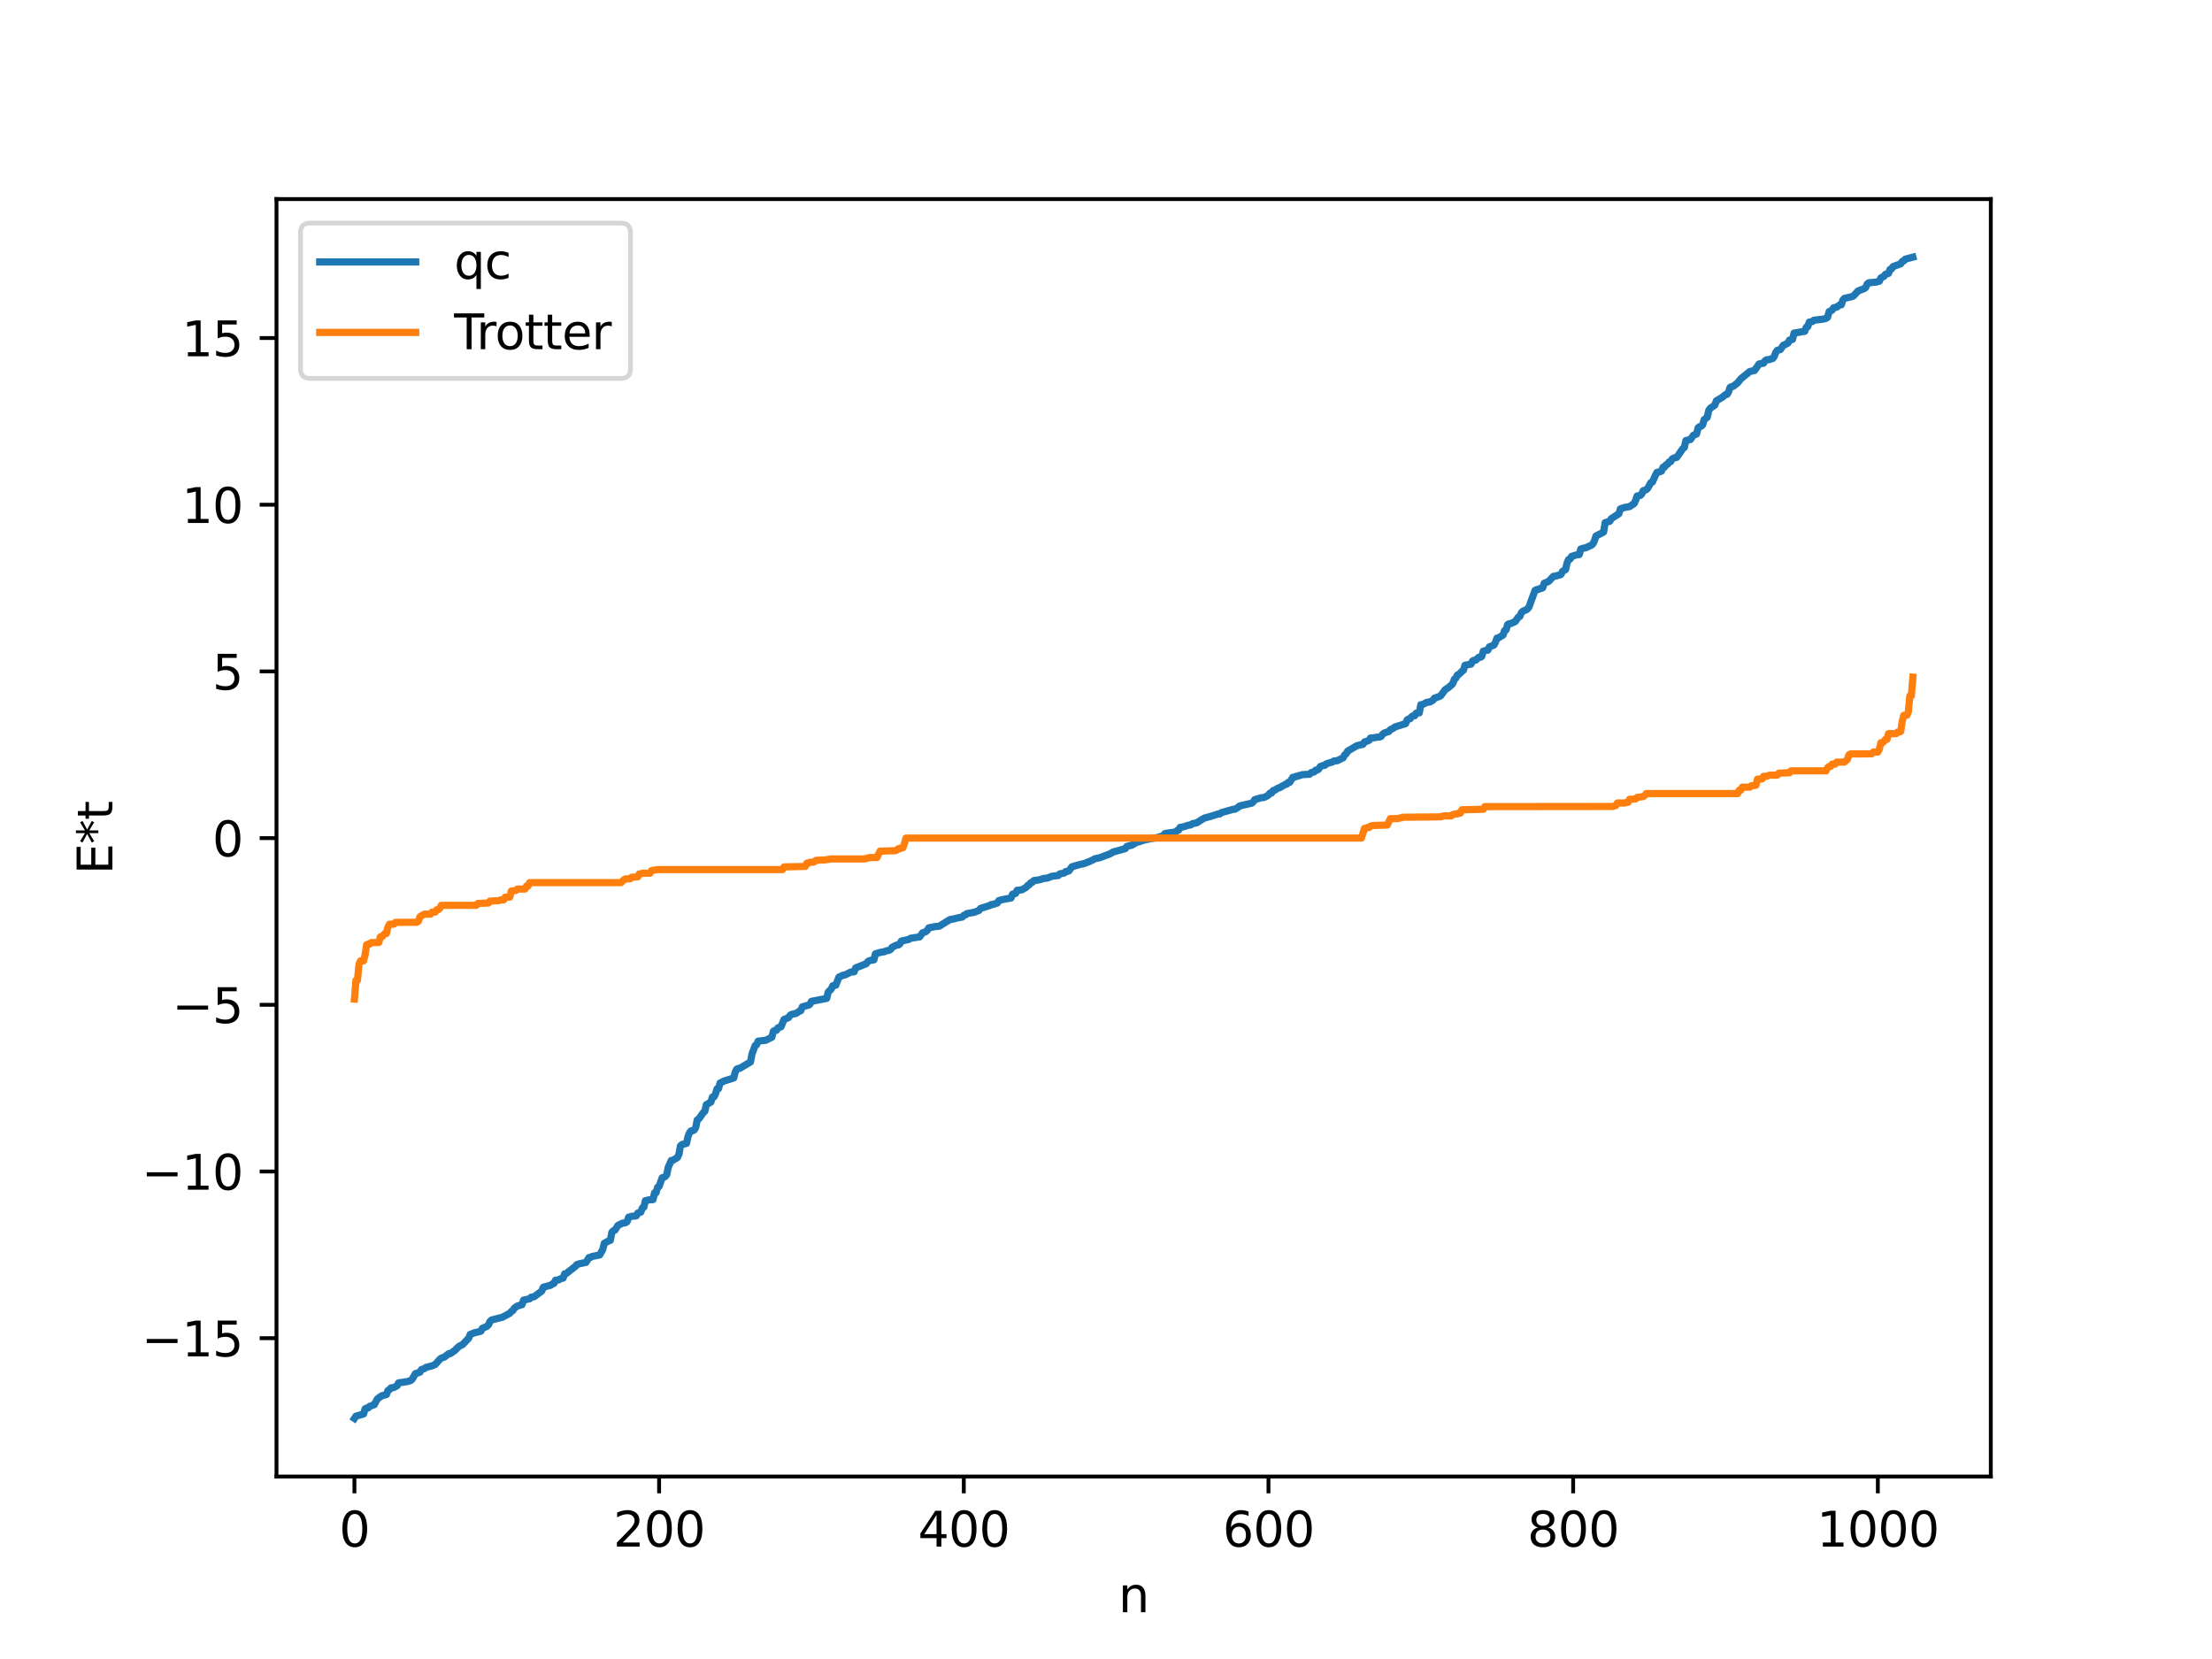<?xml version="1.0" encoding="utf-8" standalone="no"?>
<!DOCTYPE svg PUBLIC "-//W3C//DTD SVG 1.1//EN"
  "http://www.w3.org/Graphics/SVG/1.1/DTD/svg11.dtd">
<svg xmlns:xlink="http://www.w3.org/1999/xlink" width="460.8pt" height="345.6pt" viewBox="0 0 460.8 345.6" xmlns="http://www.w3.org/2000/svg" version="1.1">
 <defs>
  <style type="text/css">*{stroke-linejoin: round; stroke-linecap: butt}</style>
 </defs>
 <g id="figure_1">
  <g id="patch_1">
   <path d="M 0 345.6 
L 460.8 345.6 
L 460.8 0 
L 0 0 
z
" style="fill: #ffffff"/>
  </g>
  <g id="axes_1">
   <g id="patch_2">
    <path d="M 57.6 307.584 
L 414.72 307.584 
L 414.72 41.472 
L 57.6 41.472 
z
" style="fill: #ffffff"/>
   </g>
   <g id="matplotlib.axis_1">
    <g id="xtick_1">
     <g id="line2d_1">
      <defs>
       <path id="mc35219f419" d="M 0 0 
L 0 3.5 
" style="stroke: #000000; stroke-width: 0.8"/>
      </defs>
      <g>
       <use xlink:href="#mc35219f419" x="73.833" y="307.584" style="stroke: #000000; stroke-width: 0.8"/>
      </g>
     </g>
     <g id="text_1">
      <!-- 0 -->
      <g transform="translate(70.651 322.182) scale(0.1 -0.1)">
       <defs>
        <path id="DejaVuSans-30" d="M 2034 4250 
Q 1547 4250 1301 3770 
Q 1056 3291 1056 2328 
Q 1056 1369 1301 889 
Q 1547 409 2034 409 
Q 2525 409 2770 889 
Q 3016 1369 3016 2328 
Q 3016 3291 2770 3770 
Q 2525 4250 2034 4250 
z
M 2034 4750 
Q 2819 4750 3233 4129 
Q 3647 3509 3647 2328 
Q 3647 1150 3233 529 
Q 2819 -91 2034 -91 
Q 1250 -91 836 529 
Q 422 1150 422 2328 
Q 422 3509 836 4129 
Q 1250 4750 2034 4750 
z
" transform="scale(0.016)"/>
       </defs>
       <use xlink:href="#DejaVuSans-30"/>
      </g>
     </g>
    </g>
    <g id="xtick_2">
     <g id="line2d_2">
      <g>
       <use xlink:href="#mc35219f419" x="137.304" y="307.584" style="stroke: #000000; stroke-width: 0.8"/>
      </g>
     </g>
     <g id="text_2">
      <!-- 200 -->
      <g transform="translate(127.76 322.182) scale(0.1 -0.1)">
       <defs>
        <path id="DejaVuSans-32" d="M 1228 531 
L 3431 531 
L 3431 0 
L 469 0 
L 469 531 
Q 828 903 1448 1529 
Q 2069 2156 2228 2338 
Q 2531 2678 2651 2914 
Q 2772 3150 2772 3378 
Q 2772 3750 2511 3984 
Q 2250 4219 1831 4219 
Q 1534 4219 1204 4116 
Q 875 4013 500 3803 
L 500 4441 
Q 881 4594 1212 4672 
Q 1544 4750 1819 4750 
Q 2544 4750 2975 4387 
Q 3406 4025 3406 3419 
Q 3406 3131 3298 2873 
Q 3191 2616 2906 2266 
Q 2828 2175 2409 1742 
Q 1991 1309 1228 531 
z
" transform="scale(0.016)"/>
       </defs>
       <use xlink:href="#DejaVuSans-32"/>
       <use xlink:href="#DejaVuSans-30" x="63.623"/>
       <use xlink:href="#DejaVuSans-30" x="127.246"/>
      </g>
     </g>
    </g>
    <g id="xtick_3">
     <g id="line2d_3">
      <g>
       <use xlink:href="#mc35219f419" x="200.775" y="307.584" style="stroke: #000000; stroke-width: 0.8"/>
      </g>
     </g>
     <g id="text_3">
      <!-- 400 -->
      <g transform="translate(191.231 322.182) scale(0.1 -0.1)">
       <defs>
        <path id="DejaVuSans-34" d="M 2419 4116 
L 825 1625 
L 2419 1625 
L 2419 4116 
z
M 2253 4666 
L 3047 4666 
L 3047 1625 
L 3713 1625 
L 3713 1100 
L 3047 1100 
L 3047 0 
L 2419 0 
L 2419 1100 
L 313 1100 
L 313 1709 
L 2253 4666 
z
" transform="scale(0.016)"/>
       </defs>
       <use xlink:href="#DejaVuSans-34"/>
       <use xlink:href="#DejaVuSans-30" x="63.623"/>
       <use xlink:href="#DejaVuSans-30" x="127.246"/>
      </g>
     </g>
    </g>
    <g id="xtick_4">
     <g id="line2d_4">
      <g>
       <use xlink:href="#mc35219f419" x="264.246" y="307.584" style="stroke: #000000; stroke-width: 0.8"/>
      </g>
     </g>
     <g id="text_4">
      <!-- 600 -->
      <g transform="translate(254.702 322.182) scale(0.1 -0.1)">
       <defs>
        <path id="DejaVuSans-36" d="M 2113 2584 
Q 1688 2584 1439 2293 
Q 1191 2003 1191 1497 
Q 1191 994 1439 701 
Q 1688 409 2113 409 
Q 2538 409 2786 701 
Q 3034 994 3034 1497 
Q 3034 2003 2786 2293 
Q 2538 2584 2113 2584 
z
M 3366 4563 
L 3366 3988 
Q 3128 4100 2886 4159 
Q 2644 4219 2406 4219 
Q 1781 4219 1451 3797 
Q 1122 3375 1075 2522 
Q 1259 2794 1537 2939 
Q 1816 3084 2150 3084 
Q 2853 3084 3261 2657 
Q 3669 2231 3669 1497 
Q 3669 778 3244 343 
Q 2819 -91 2113 -91 
Q 1303 -91 875 529 
Q 447 1150 447 2328 
Q 447 3434 972 4092 
Q 1497 4750 2381 4750 
Q 2619 4750 2861 4703 
Q 3103 4656 3366 4563 
z
" transform="scale(0.016)"/>
       </defs>
       <use xlink:href="#DejaVuSans-36"/>
       <use xlink:href="#DejaVuSans-30" x="63.623"/>
       <use xlink:href="#DejaVuSans-30" x="127.246"/>
      </g>
     </g>
    </g>
    <g id="xtick_5">
     <g id="line2d_5">
      <g>
       <use xlink:href="#mc35219f419" x="327.717" y="307.584" style="stroke: #000000; stroke-width: 0.8"/>
      </g>
     </g>
     <g id="text_5">
      <!-- 800 -->
      <g transform="translate(318.173 322.182) scale(0.1 -0.1)">
       <defs>
        <path id="DejaVuSans-38" d="M 2034 2216 
Q 1584 2216 1326 1975 
Q 1069 1734 1069 1313 
Q 1069 891 1326 650 
Q 1584 409 2034 409 
Q 2484 409 2743 651 
Q 3003 894 3003 1313 
Q 3003 1734 2745 1975 
Q 2488 2216 2034 2216 
z
M 1403 2484 
Q 997 2584 770 2862 
Q 544 3141 544 3541 
Q 544 4100 942 4425 
Q 1341 4750 2034 4750 
Q 2731 4750 3128 4425 
Q 3525 4100 3525 3541 
Q 3525 3141 3298 2862 
Q 3072 2584 2669 2484 
Q 3125 2378 3379 2068 
Q 3634 1759 3634 1313 
Q 3634 634 3220 271 
Q 2806 -91 2034 -91 
Q 1263 -91 848 271 
Q 434 634 434 1313 
Q 434 1759 690 2068 
Q 947 2378 1403 2484 
z
M 1172 3481 
Q 1172 3119 1398 2916 
Q 1625 2713 2034 2713 
Q 2441 2713 2670 2916 
Q 2900 3119 2900 3481 
Q 2900 3844 2670 4047 
Q 2441 4250 2034 4250 
Q 1625 4250 1398 4047 
Q 1172 3844 1172 3481 
z
" transform="scale(0.016)"/>
       </defs>
       <use xlink:href="#DejaVuSans-38"/>
       <use xlink:href="#DejaVuSans-30" x="63.623"/>
       <use xlink:href="#DejaVuSans-30" x="127.246"/>
      </g>
     </g>
    </g>
    <g id="xtick_6">
     <g id="line2d_6">
      <g>
       <use xlink:href="#mc35219f419" x="391.188" y="307.584" style="stroke: #000000; stroke-width: 0.8"/>
      </g>
     </g>
     <g id="text_6">
      <!-- 1000 -->
      <g transform="translate(378.463 322.182) scale(0.1 -0.1)">
       <defs>
        <path id="DejaVuSans-31" d="M 794 531 
L 1825 531 
L 1825 4091 
L 703 3866 
L 703 4441 
L 1819 4666 
L 2450 4666 
L 2450 531 
L 3481 531 
L 3481 0 
L 794 0 
L 794 531 
z
" transform="scale(0.016)"/>
       </defs>
       <use xlink:href="#DejaVuSans-31"/>
       <use xlink:href="#DejaVuSans-30" x="63.623"/>
       <use xlink:href="#DejaVuSans-30" x="127.246"/>
       <use xlink:href="#DejaVuSans-30" x="190.869"/>
      </g>
     </g>
    </g>
    <g id="text_7">
     <!-- n -->
     <g transform="translate(232.991 335.861) scale(0.1 -0.1)">
      <defs>
       <path id="DejaVuSans-6e" d="M 3513 2113 
L 3513 0 
L 2938 0 
L 2938 2094 
Q 2938 2591 2744 2837 
Q 2550 3084 2163 3084 
Q 1697 3084 1428 2787 
Q 1159 2491 1159 1978 
L 1159 0 
L 581 0 
L 581 3500 
L 1159 3500 
L 1159 2956 
Q 1366 3272 1645 3428 
Q 1925 3584 2291 3584 
Q 2894 3584 3203 3211 
Q 3513 2838 3513 2113 
z
" transform="scale(0.016)"/>
      </defs>
      <use xlink:href="#DejaVuSans-6e"/>
     </g>
    </g>
   </g>
   <g id="matplotlib.axis_2">
    <g id="ytick_1">
     <g id="line2d_7">
      <defs>
       <path id="m7a57d7205b" d="M 0 0 
L -3.5 0 
" style="stroke: #000000; stroke-width: 0.8"/>
      </defs>
      <g>
       <use xlink:href="#m7a57d7205b" x="57.6" y="278.766" style="stroke: #000000; stroke-width: 0.8"/>
      </g>
     </g>
     <g id="text_8">
      <!-- −15 -->
      <g transform="translate(29.495 282.566) scale(0.1 -0.1)">
       <defs>
        <path id="DejaVuSans-2212" d="M 678 2272 
L 4684 2272 
L 4684 1741 
L 678 1741 
L 678 2272 
z
" transform="scale(0.016)"/>
        <path id="DejaVuSans-35" d="M 691 4666 
L 3169 4666 
L 3169 4134 
L 1269 4134 
L 1269 2991 
Q 1406 3038 1543 3061 
Q 1681 3084 1819 3084 
Q 2600 3084 3056 2656 
Q 3513 2228 3513 1497 
Q 3513 744 3044 326 
Q 2575 -91 1722 -91 
Q 1428 -91 1123 -41 
Q 819 9 494 109 
L 494 744 
Q 775 591 1075 516 
Q 1375 441 1709 441 
Q 2250 441 2565 725 
Q 2881 1009 2881 1497 
Q 2881 1984 2565 2268 
Q 2250 2553 1709 2553 
Q 1456 2553 1204 2497 
Q 953 2441 691 2322 
L 691 4666 
z
" transform="scale(0.016)"/>
       </defs>
       <use xlink:href="#DejaVuSans-2212"/>
       <use xlink:href="#DejaVuSans-31" x="83.789"/>
       <use xlink:href="#DejaVuSans-35" x="147.412"/>
      </g>
     </g>
    </g>
    <g id="ytick_2">
     <g id="line2d_8">
      <g>
       <use xlink:href="#m7a57d7205b" x="57.6" y="244.042" style="stroke: #000000; stroke-width: 0.8"/>
      </g>
     </g>
     <g id="text_9">
      <!-- −10 -->
      <g transform="translate(29.495 247.841) scale(0.1 -0.1)">
       <use xlink:href="#DejaVuSans-2212"/>
       <use xlink:href="#DejaVuSans-31" x="83.789"/>
       <use xlink:href="#DejaVuSans-30" x="147.412"/>
      </g>
     </g>
    </g>
    <g id="ytick_3">
     <g id="line2d_9">
      <g>
       <use xlink:href="#m7a57d7205b" x="57.6" y="209.317" style="stroke: #000000; stroke-width: 0.8"/>
      </g>
     </g>
     <g id="text_10">
      <!-- −5 -->
      <g transform="translate(35.858 213.116) scale(0.1 -0.1)">
       <use xlink:href="#DejaVuSans-2212"/>
       <use xlink:href="#DejaVuSans-35" x="83.789"/>
      </g>
     </g>
    </g>
    <g id="ytick_4">
     <g id="line2d_10">
      <g>
       <use xlink:href="#m7a57d7205b" x="57.6" y="174.592" style="stroke: #000000; stroke-width: 0.8"/>
      </g>
     </g>
     <g id="text_11">
      <!-- 0 -->
      <g transform="translate(44.237 178.391) scale(0.1 -0.1)">
       <use xlink:href="#DejaVuSans-30"/>
      </g>
     </g>
    </g>
    <g id="ytick_5">
     <g id="line2d_11">
      <g>
       <use xlink:href="#m7a57d7205b" x="57.6" y="139.867" style="stroke: #000000; stroke-width: 0.8"/>
      </g>
     </g>
     <g id="text_12">
      <!-- 5 -->
      <g transform="translate(44.237 143.666) scale(0.1 -0.1)">
       <use xlink:href="#DejaVuSans-35"/>
      </g>
     </g>
    </g>
    <g id="ytick_6">
     <g id="line2d_12">
      <g>
       <use xlink:href="#m7a57d7205b" x="57.6" y="105.142" style="stroke: #000000; stroke-width: 0.8"/>
      </g>
     </g>
     <g id="text_13">
      <!-- 10 -->
      <g transform="translate(37.875 108.942) scale(0.1 -0.1)">
       <use xlink:href="#DejaVuSans-31"/>
       <use xlink:href="#DejaVuSans-30" x="63.623"/>
      </g>
     </g>
    </g>
    <g id="ytick_7">
     <g id="line2d_13">
      <g>
       <use xlink:href="#m7a57d7205b" x="57.6" y="70.418" style="stroke: #000000; stroke-width: 0.8"/>
      </g>
     </g>
     <g id="text_14">
      <!-- 15 -->
      <g transform="translate(37.875 74.217) scale(0.1 -0.1)">
       <use xlink:href="#DejaVuSans-31"/>
       <use xlink:href="#DejaVuSans-35" x="63.623"/>
      </g>
     </g>
    </g>
    <g id="text_15">
     <!-- E*t -->
     <g transform="translate(23.416 182.148) rotate(-90) scale(0.1 -0.1)">
      <defs>
       <path id="DejaVuSans-45" d="M 628 4666 
L 3578 4666 
L 3578 4134 
L 1259 4134 
L 1259 2753 
L 3481 2753 
L 3481 2222 
L 1259 2222 
L 1259 531 
L 3634 531 
L 3634 0 
L 628 0 
L 628 4666 
z
" transform="scale(0.016)"/>
       <path id="DejaVuSans-2a" d="M 3009 3897 
L 1888 3291 
L 3009 2681 
L 2828 2375 
L 1778 3009 
L 1778 1831 
L 1422 1831 
L 1422 3009 
L 372 2375 
L 191 2681 
L 1313 3291 
L 191 3897 
L 372 4206 
L 1422 3572 
L 1422 4750 
L 1778 4750 
L 1778 3572 
L 2828 4206 
L 3009 3897 
z
" transform="scale(0.016)"/>
       <path id="DejaVuSans-74" d="M 1172 4494 
L 1172 3500 
L 2356 3500 
L 2356 3053 
L 1172 3053 
L 1172 1153 
Q 1172 725 1289 603 
Q 1406 481 1766 481 
L 2356 481 
L 2356 0 
L 1766 0 
Q 1100 0 847 248 
Q 594 497 594 1153 
L 594 3053 
L 172 3053 
L 172 3500 
L 594 3500 
L 594 4494 
L 1172 4494 
z
" transform="scale(0.016)"/>
      </defs>
      <use xlink:href="#DejaVuSans-45"/>
      <use xlink:href="#DejaVuSans-2a" x="63.184"/>
      <use xlink:href="#DejaVuSans-74" x="113.184"/>
     </g>
    </g>
   </g>
   <g id="line2d_14">
    <path d="M 73.833 295.488 
L 74.15 295.01 
L 75.737 294.555 
L 76.054 293.488 
L 76.372 293.311 
L 76.689 293.305 
L 77.006 292.967 
L 77.958 292.626 
L 78.593 291.451 
L 79.228 290.954 
L 79.545 290.766 
L 80.497 290.516 
L 80.815 289.669 
L 81.132 289.508 
L 81.449 289.124 
L 82.084 289.038 
L 82.719 288.668 
L 83.036 288.078 
L 84.94 287.789 
L 85.575 287.578 
L 85.892 287.278 
L 86.527 286.164 
L 87.479 285.85 
L 87.796 285.303 
L 88.431 285.102 
L 88.748 284.852 
L 90.018 284.53 
L 90.653 284.255 
L 91.605 283.189 
L 91.922 282.929 
L 92.557 282.715 
L 93.509 281.978 
L 93.826 281.972 
L 94.778 281.297 
L 95.413 280.664 
L 95.73 280.406 
L 96.365 280.103 
L 97.634 278.769 
L 97.952 277.995 
L 98.904 277.62 
L 99.539 277.486 
L 100.173 277.302 
L 100.491 276.707 
L 101.125 276.453 
L 101.443 276.292 
L 101.76 275.986 
L 102.077 275.279 
L 102.395 274.987 
L 103.664 274.648 
L 104.616 274.426 
L 106.203 273.571 
L 106.52 273.201 
L 106.838 273.006 
L 107.155 272.496 
L 107.79 272.064 
L 108.742 271.783 
L 109.059 270.843 
L 110.329 270.563 
L 110.646 270.235 
L 111.281 270.131 
L 111.915 269.648 
L 112.867 268.941 
L 113.185 268.149 
L 114.772 267.72 
L 115.089 267.452 
L 115.406 267.348 
L 115.724 266.686 
L 116.358 266.644 
L 116.676 266.426 
L 117.31 266.246 
L 117.628 265.361 
L 117.945 265.309 
L 119.849 263.821 
L 120.167 263.437 
L 120.801 263.242 
L 122.071 262.981 
L 122.705 261.966 
L 123.023 261.933 
L 123.34 261.738 
L 124.927 261.435 
L 125.562 260.298 
L 125.879 258.999 
L 126.831 258.476 
L 127.148 258.385 
L 127.466 256.7 
L 127.783 256.379 
L 128.1 256.275 
L 128.735 255.271 
L 129.687 254.814 
L 130.322 254.711 
L 130.639 254.489 
L 130.957 253.563 
L 131.591 253.386 
L 132.543 253.282 
L 132.861 252.703 
L 133.496 252.507 
L 133.813 251.64 
L 134.13 251.464 
L 134.448 250.123 
L 134.765 250.095 
L 135.082 249.955 
L 136.034 249.9 
L 136.352 248.49 
L 136.669 248.471 
L 136.986 247.34 
L 137.304 247.159 
L 137.939 245.348 
L 138.256 245.288 
L 138.573 245.093 
L 138.891 244.719 
L 139.208 243.155 
L 139.843 241.745 
L 140.16 241.726 
L 141.112 241.133 
L 141.429 240.473 
L 141.747 238.732 
L 142.064 238.424 
L 143.016 238.188 
L 143.334 236.739 
L 143.651 235.949 
L 143.968 235.574 
L 144.286 235.567 
L 144.603 235.405 
L 144.92 234.907 
L 145.238 233.304 
L 145.555 233.123 
L 146.507 231.782 
L 146.824 231.503 
L 147.142 230.123 
L 148.094 229.579 
L 148.411 228.529 
L 148.729 228.51 
L 149.046 227.887 
L 149.363 226.831 
L 149.681 226.786 
L 149.998 225.619 
L 150.95 225.154 
L 151.585 224.959 
L 152.854 224.556 
L 153.172 223.297 
L 153.489 222.72 
L 153.806 222.566 
L 154.124 222.547 
L 156.345 221.22 
L 156.662 219.534 
L 157.297 217.829 
L 157.615 217.635 
L 157.932 216.896 
L 159.201 216.74 
L 159.519 216.71 
L 160.788 216.071 
L 161.105 214.837 
L 161.423 214.648 
L 161.74 214.642 
L 162.058 214.113 
L 162.692 213.91 
L 163.327 212.373 
L 164.279 211.982 
L 164.596 211.499 
L 164.914 211.316 
L 165.866 211.099 
L 166.5 210.656 
L 166.818 210.545 
L 167.135 209.747 
L 168.087 209.474 
L 168.405 209.414 
L 168.722 209.198 
L 169.039 208.6 
L 172.213 207.984 
L 172.53 206.659 
L 173.165 206.042 
L 173.482 205.354 
L 174.117 205.237 
L 174.752 203.562 
L 175.704 203.122 
L 176.021 203.109 
L 177.291 202.469 
L 177.925 202.454 
L 178.243 201.638 
L 180.464 200.755 
L 180.781 200.312 
L 181.099 200.126 
L 182.051 199.945 
L 182.368 198.693 
L 183.32 198.417 
L 184.272 198.25 
L 184.59 198.088 
L 185.224 197.959 
L 185.542 197.78 
L 185.859 197.324 
L 186.811 196.863 
L 187.129 196.858 
L 187.446 196.644 
L 187.763 196.049 
L 189.35 195.695 
L 189.667 195.464 
L 191.572 195.173 
L 192.206 194.298 
L 192.841 194.102 
L 193.158 193.818 
L 193.476 193.293 
L 194.745 193.036 
L 195.697 192.934 
L 196.332 192.526 
L 197.919 191.547 
L 198.553 191.46 
L 199.505 191.211 
L 200.458 191.039 
L 200.775 190.681 
L 201.092 190.605 
L 201.41 190.328 
L 202.044 190.212 
L 202.996 190.031 
L 203.948 189.659 
L 204.266 189.237 
L 206.17 188.644 
L 206.487 188.434 
L 206.805 188.424 
L 207.439 188.209 
L 207.757 188.122 
L 208.074 187.611 
L 208.709 187.422 
L 210.613 187.073 
L 210.93 186.271 
L 211.565 186.121 
L 211.882 185.463 
L 212.834 185.379 
L 213.786 184.836 
L 214.104 184.44 
L 214.421 184.313 
L 214.739 183.872 
L 215.056 183.797 
L 215.373 183.444 
L 216.325 183.314 
L 216.96 183.168 
L 217.277 183.025 
L 218.229 182.906 
L 219.181 182.531 
L 220.451 182.388 
L 220.768 182.051 
L 221.72 181.855 
L 222.038 181.545 
L 222.355 181.538 
L 222.672 181.421 
L 223.307 180.562 
L 224.894 180.105 
L 225.846 179.898 
L 227.115 179.393 
L 227.75 179.089 
L 228.067 178.889 
L 229.02 178.704 
L 231.241 177.873 
L 231.876 177.489 
L 234.415 176.786 
L 234.732 176.335 
L 235.367 176.152 
L 235.684 176.107 
L 236.636 175.564 
L 236.953 175.401 
L 237.271 175.369 
L 238.223 175.031 
L 239.492 174.758 
L 241.079 174.478 
L 241.714 174.28 
L 242.348 174.079 
L 242.666 173.66 
L 243.618 173.487 
L 244.887 173.326 
L 245.205 173.016 
L 245.522 172.945 
L 245.839 172.358 
L 246.474 172.265 
L 247.426 171.941 
L 248.061 171.839 
L 248.378 171.604 
L 249.33 171.391 
L 250.282 170.781 
L 250.917 170.411 
L 252.186 170.072 
L 253.773 169.563 
L 254.091 169.56 
L 254.408 169.292 
L 256.947 168.58 
L 257.264 168.576 
L 257.899 168.195 
L 258.216 167.908 
L 259.168 167.672 
L 260.755 167.319 
L 261.072 167.055 
L 261.39 166.58 
L 262.659 166.208 
L 263.294 166.132 
L 263.929 165.829 
L 264.246 165.621 
L 264.563 165.217 
L 264.881 165.213 
L 265.198 164.709 
L 265.515 164.634 
L 266.15 164.227 
L 266.785 163.996 
L 267.102 163.734 
L 267.42 163.641 
L 267.737 163.385 
L 268.054 163.349 
L 268.372 162.978 
L 268.689 162.954 
L 269.324 161.917 
L 269.641 161.911 
L 269.958 161.733 
L 270.276 161.727 
L 270.593 161.545 
L 270.91 161.534 
L 271.228 161.372 
L 272.815 161.295 
L 273.132 160.946 
L 273.767 160.802 
L 274.084 160.435 
L 274.401 160.425 
L 274.719 160.21 
L 275.036 159.684 
L 275.671 159.458 
L 275.988 159.425 
L 276.305 159.114 
L 277.575 158.728 
L 277.892 158.518 
L 278.527 158.481 
L 279.796 157.867 
L 280.114 157.264 
L 280.431 157.028 
L 280.748 156.465 
L 282.653 155.351 
L 283.287 155.188 
L 283.922 155.057 
L 284.239 154.564 
L 284.874 154.366 
L 285.191 154.216 
L 285.509 153.739 
L 286.143 153.707 
L 286.778 153.574 
L 287.413 153.546 
L 287.73 153.392 
L 288.048 152.939 
L 288.365 152.692 
L 289.317 152.38 
L 289.634 152.005 
L 290.269 151.695 
L 290.586 151.438 
L 292.808 150.746 
L 293.125 149.979 
L 293.443 149.773 
L 293.76 149.732 
L 294.077 149.289 
L 294.395 149.106 
L 294.712 149.099 
L 295.029 148.551 
L 295.664 148.502 
L 295.981 146.802 
L 296.299 146.792 
L 297.251 146.303 
L 297.886 146.237 
L 298.52 145.87 
L 298.838 145.415 
L 299.155 145.363 
L 299.472 145.181 
L 299.79 145.137 
L 300.107 144.956 
L 301.059 143.668 
L 301.694 143.269 
L 302.329 142.725 
L 302.646 142.398 
L 302.963 141.494 
L 303.281 141.276 
L 303.598 140.623 
L 303.915 140.486 
L 304.55 139.849 
L 304.867 139.614 
L 305.185 138.582 
L 306.454 138.344 
L 306.772 137.684 
L 307.089 137.534 
L 307.406 137.528 
L 308.041 136.93 
L 308.358 136.927 
L 308.676 136.746 
L 308.993 135.656 
L 309.628 135.46 
L 309.945 135.45 
L 310.262 134.751 
L 311.215 134.379 
L 311.532 133.788 
L 311.849 132.928 
L 312.167 132.873 
L 313.119 132.284 
L 313.436 131.364 
L 313.753 131.197 
L 314.071 130.111 
L 314.388 129.935 
L 314.705 129.902 
L 315.658 129.474 
L 316.292 128.553 
L 316.61 128.414 
L 316.927 127.64 
L 317.244 127.328 
L 317.879 127.063 
L 318.196 126.867 
L 318.514 126.45 
L 319.783 122.981 
L 320.1 122.832 
L 320.418 122.808 
L 320.735 122.614 
L 321.053 122.588 
L 321.37 122.45 
L 321.687 121.502 
L 322.322 121.243 
L 322.639 121.09 
L 323.591 120.062 
L 324.226 119.988 
L 324.543 119.831 
L 324.861 119.815 
L 325.178 119.667 
L 325.496 119.031 
L 326.13 118.657 
L 326.448 117.278 
L 326.765 116.566 
L 327.082 116.463 
L 327.4 115.906 
L 328.352 115.612 
L 328.986 115.514 
L 329.304 114.378 
L 329.939 114.169 
L 330.256 114.146 
L 331.525 113.564 
L 331.843 113.292 
L 332.16 112.605 
L 332.477 111.652 
L 333.429 111.176 
L 334.064 110.821 
L 334.381 108.871 
L 335.334 108.593 
L 335.651 108.052 
L 337.238 107.028 
L 337.555 106.013 
L 338.507 105.698 
L 339.459 105.537 
L 340.411 104.907 
L 340.729 104.246 
L 341.046 103.32 
L 341.681 103.216 
L 341.998 102.916 
L 342.315 102.219 
L 342.95 102.008 
L 343.267 101.688 
L 343.902 100.534 
L 344.22 100.43 
L 344.854 99.011 
L 345.172 98.406 
L 345.806 98.269 
L 346.124 98.138 
L 346.441 97.327 
L 346.758 97.305 
L 347.076 96.818 
L 347.393 96.705 
L 347.71 96.228 
L 348.028 96.171 
L 348.345 95.619 
L 348.662 95.422 
L 349.297 95.276 
L 350.567 93.446 
L 350.884 93.203 
L 351.201 91.774 
L 352.153 91.55 
L 352.788 90.662 
L 353.423 90.419 
L 353.74 89.142 
L 354.058 88.874 
L 354.375 88.792 
L 354.692 88.501 
L 355.01 87.418 
L 355.644 86.937 
L 355.962 85.508 
L 356.279 85.049 
L 357.231 84.388 
L 357.548 83.498 
L 358.818 82.74 
L 359.453 82.209 
L 359.77 82.15 
L 360.087 81.635 
L 360.405 80.715 
L 360.722 80.542 
L 361.039 80.497 
L 361.991 79.739 
L 362.626 78.933 
L 364.53 77.383 
L 365.482 77.188 
L 366.117 76.313 
L 366.434 75.819 
L 367.386 75.658 
L 367.704 75.144 
L 368.021 74.95 
L 368.656 74.906 
L 368.973 74.733 
L 369.291 74.687 
L 369.608 74.255 
L 369.925 73.408 
L 370.243 72.979 
L 370.877 72.826 
L 371.512 71.904 
L 371.829 71.803 
L 372.464 71.465 
L 372.781 70.845 
L 373.416 70.702 
L 373.734 69.388 
L 375.955 69.016 
L 376.272 68.172 
L 376.59 68.053 
L 376.907 67.092 
L 377.542 66.989 
L 377.859 66.718 
L 379.763 66.487 
L 380.398 66.327 
L 380.715 66.094 
L 381.033 64.923 
L 381.667 64.603 
L 381.985 64.1 
L 382.62 63.984 
L 383.254 63.501 
L 383.572 63.494 
L 383.889 62.539 
L 384.206 62.167 
L 384.841 62.011 
L 385.793 61.792 
L 386.11 61.655 
L 387.062 60.616 
L 388.332 60.131 
L 388.649 59.898 
L 388.967 59.163 
L 389.284 58.918 
L 390.871 58.754 
L 391.505 58.567 
L 391.823 57.884 
L 392.458 57.569 
L 392.775 57.138 
L 393.41 56.952 
L 393.727 56.125 
L 394.044 56.011 
L 394.362 55.532 
L 395.948 54.956 
L 396.266 54.467 
L 396.583 54.363 
L 396.9 53.989 
L 398.487 53.568 
L 398.487 53.568 
" clip-path="url(#pf65e44c22a)" style="fill: none; stroke: #1f77b4; stroke-width: 1.5; stroke-linecap: square"/>
   </g>
   <g id="line2d_15">
    <path d="M 73.833 208.125 
L 74.15 204.212 
L 74.467 204.212 
L 74.785 200.867 
L 75.102 200.172 
L 75.737 200.172 
L 76.054 198.921 
L 76.372 196.808 
L 76.689 196.679 
L 77.006 196.679 
L 77.324 196.352 
L 78.91 196.352 
L 79.228 195.16 
L 79.545 195.16 
L 80.18 194.462 
L 80.497 194.462 
L 80.815 193.144 
L 81.132 192.524 
L 82.084 192.513 
L 82.401 192.146 
L 86.844 192.125 
L 87.162 191.924 
L 87.479 190.969 
L 88.431 190.427 
L 89.7 190.427 
L 90.018 190.005 
L 90.653 190.005 
L 90.97 189.514 
L 91.287 189.514 
L 91.605 189.258 
L 91.922 188.601 
L 99.221 188.601 
L 99.539 188.209 
L 101.76 188.116 
L 102.077 187.71 
L 103.981 187.619 
L 104.299 187.46 
L 104.934 187.46 
L 105.251 186.903 
L 106.203 186.875 
L 106.52 185.618 
L 107.472 185.494 
L 107.79 185.205 
L 109.377 185.205 
L 109.694 184.57 
L 110.011 184.57 
L 110.329 183.868 
L 129.37 183.868 
L 130.005 183.239 
L 130.322 183.094 
L 131.274 183.07 
L 131.591 182.744 
L 132.861 182.67 
L 133.178 182.042 
L 133.496 182.042 
L 133.813 181.91 
L 135.4 181.91 
L 135.717 181.375 
L 136.986 181.151 
L 163.01 181.151 
L 163.327 180.595 
L 167.77 180.494 
L 168.087 179.806 
L 168.405 179.806 
L 168.722 179.622 
L 169.357 179.622 
L 169.674 179.504 
L 169.991 179.22 
L 171.896 179.134 
L 172.53 179.02 
L 173.165 178.935 
L 180.147 178.935 
L 180.464 178.789 
L 180.781 178.789 
L 181.099 178.646 
L 182.686 178.646 
L 183.32 177.309 
L 186.494 177.219 
L 186.811 177.102 
L 187.129 176.808 
L 187.446 176.808 
L 187.763 176.609 
L 188.081 176.609 
L 188.398 175.778 
L 188.715 174.592 
L 283.605 174.592 
L 284.239 172.575 
L 284.557 172.575 
L 284.874 172.376 
L 285.191 172.376 
L 285.509 172.082 
L 286.143 171.965 
L 289 171.875 
L 289.634 170.538 
L 291.221 170.538 
L 291.539 170.395 
L 291.856 170.395 
L 292.173 170.249 
L 300.107 170.164 
L 300.742 169.964 
L 302.329 169.964 
L 302.646 169.68 
L 303.281 169.562 
L 303.598 169.562 
L 303.915 169.378 
L 304.233 169.378 
L 304.55 168.69 
L 308.993 168.589 
L 309.31 168.033 
L 335.968 168.002 
L 336.603 167.809 
L 336.92 167.274 
L 338.507 167.274 
L 338.824 167.142 
L 339.142 167.142 
L 339.459 166.514 
L 340.729 166.44 
L 341.046 166.114 
L 342.315 165.945 
L 342.633 165.715 
L 342.95 165.316 
L 361.991 165.316 
L 362.309 164.614 
L 362.626 164.614 
L 362.943 163.979 
L 364.53 163.979 
L 364.848 163.69 
L 365.482 163.64 
L 365.8 163.566 
L 366.117 162.309 
L 367.069 162.281 
L 367.386 161.724 
L 368.021 161.724 
L 368.656 161.474 
L 370.243 161.474 
L 370.56 161.068 
L 372.781 160.975 
L 373.099 160.583 
L 380.398 160.583 
L 380.715 159.926 
L 381.033 159.67 
L 381.35 159.67 
L 381.667 159.179 
L 382.302 159.179 
L 382.62 158.757 
L 384.206 158.757 
L 384.841 158.215 
L 385.158 157.26 
L 385.476 157.059 
L 389.919 157.038 
L 390.236 156.671 
L 391.188 156.66 
L 391.505 156.04 
L 391.823 154.722 
L 392.14 154.722 
L 392.458 154.456 
L 392.775 154.024 
L 393.092 154.024 
L 393.41 152.832 
L 394.996 152.832 
L 395.314 152.505 
L 395.631 152.505 
L 395.948 152.376 
L 396.266 150.263 
L 396.583 149.012 
L 397.218 149.012 
L 397.535 148.317 
L 397.853 144.972 
L 398.17 144.972 
L 398.487 141.059 
L 398.487 141.059 
" clip-path="url(#pf65e44c22a)" style="fill: none; stroke: #ff7f0e; stroke-width: 1.5; stroke-linecap: square"/>
   </g>
   <g id="patch_3">
    <path d="M 57.6 307.584 
L 57.6 41.472 
" style="fill: none; stroke: #000000; stroke-width: 0.8; stroke-linejoin: miter; stroke-linecap: square"/>
   </g>
   <g id="patch_4">
    <path d="M 414.72 307.584 
L 414.72 41.472 
" style="fill: none; stroke: #000000; stroke-width: 0.8; stroke-linejoin: miter; stroke-linecap: square"/>
   </g>
   <g id="patch_5">
    <path d="M 57.6 307.584 
L 414.72 307.584 
" style="fill: none; stroke: #000000; stroke-width: 0.8; stroke-linejoin: miter; stroke-linecap: square"/>
   </g>
   <g id="patch_6">
    <path d="M 57.6 41.472 
L 414.72 41.472 
" style="fill: none; stroke: #000000; stroke-width: 0.8; stroke-linejoin: miter; stroke-linecap: square"/>
   </g>
   <g id="legend_1">
    <g id="patch_7">
     <path d="M 64.6 78.828 
L 129.342 78.828 
Q 131.342 78.828 131.342 76.828 
L 131.342 48.472 
Q 131.342 46.472 129.342 46.472 
L 64.6 46.472 
Q 62.6 46.472 62.6 48.472 
L 62.6 76.828 
Q 62.6 78.828 64.6 78.828 
z
" style="fill: #ffffff; opacity: 0.8; stroke: #cccccc; stroke-linejoin: miter"/>
    </g>
    <g id="line2d_16">
     <path d="M 66.6 54.57 
L 76.6 54.57 
L 86.6 54.57 
" style="fill: none; stroke: #1f77b4; stroke-width: 1.5; stroke-linecap: square"/>
    </g>
    <g id="text_16">
     <!-- qc -->
     <g transform="translate(94.6 58.07) scale(0.1 -0.1)">
      <defs>
       <path id="DejaVuSans-71" d="M 947 1747 
Q 947 1113 1208 752 
Q 1469 391 1925 391 
Q 2381 391 2643 752 
Q 2906 1113 2906 1747 
Q 2906 2381 2643 2742 
Q 2381 3103 1925 3103 
Q 1469 3103 1208 2742 
Q 947 2381 947 1747 
z
M 2906 525 
Q 2725 213 2448 61 
Q 2172 -91 1784 -91 
Q 1150 -91 751 415 
Q 353 922 353 1747 
Q 353 2572 751 3078 
Q 1150 3584 1784 3584 
Q 2172 3584 2448 3432 
Q 2725 3281 2906 2969 
L 2906 3500 
L 3481 3500 
L 3481 -1331 
L 2906 -1331 
L 2906 525 
z
" transform="scale(0.016)"/>
       <path id="DejaVuSans-63" d="M 3122 3366 
L 3122 2828 
Q 2878 2963 2633 3030 
Q 2388 3097 2138 3097 
Q 1578 3097 1268 2742 
Q 959 2388 959 1747 
Q 959 1106 1268 751 
Q 1578 397 2138 397 
Q 2388 397 2633 464 
Q 2878 531 3122 666 
L 3122 134 
Q 2881 22 2623 -34 
Q 2366 -91 2075 -91 
Q 1284 -91 818 406 
Q 353 903 353 1747 
Q 353 2603 823 3093 
Q 1294 3584 2113 3584 
Q 2378 3584 2631 3529 
Q 2884 3475 3122 3366 
z
" transform="scale(0.016)"/>
      </defs>
      <use xlink:href="#DejaVuSans-71"/>
      <use xlink:href="#DejaVuSans-63" x="63.477"/>
     </g>
    </g>
    <g id="line2d_17">
     <path d="M 66.6 69.249 
L 76.6 69.249 
L 86.6 69.249 
" style="fill: none; stroke: #ff7f0e; stroke-width: 1.5; stroke-linecap: square"/>
    </g>
    <g id="text_17">
     <!-- Trotter -->
     <g transform="translate(94.6 72.749) scale(0.1 -0.1)">
      <defs>
       <path id="DejaVuSans-54" d="M -19 4666 
L 3928 4666 
L 3928 4134 
L 2272 4134 
L 2272 0 
L 1638 0 
L 1638 4134 
L -19 4134 
L -19 4666 
z
" transform="scale(0.016)"/>
       <path id="DejaVuSans-72" d="M 2631 2963 
Q 2534 3019 2420 3045 
Q 2306 3072 2169 3072 
Q 1681 3072 1420 2755 
Q 1159 2438 1159 1844 
L 1159 0 
L 581 0 
L 581 3500 
L 1159 3500 
L 1159 2956 
Q 1341 3275 1631 3429 
Q 1922 3584 2338 3584 
Q 2397 3584 2469 3576 
Q 2541 3569 2628 3553 
L 2631 2963 
z
" transform="scale(0.016)"/>
       <path id="DejaVuSans-6f" d="M 1959 3097 
Q 1497 3097 1228 2736 
Q 959 2375 959 1747 
Q 959 1119 1226 758 
Q 1494 397 1959 397 
Q 2419 397 2687 759 
Q 2956 1122 2956 1747 
Q 2956 2369 2687 2733 
Q 2419 3097 1959 3097 
z
M 1959 3584 
Q 2709 3584 3137 3096 
Q 3566 2609 3566 1747 
Q 3566 888 3137 398 
Q 2709 -91 1959 -91 
Q 1206 -91 779 398 
Q 353 888 353 1747 
Q 353 2609 779 3096 
Q 1206 3584 1959 3584 
z
" transform="scale(0.016)"/>
       <path id="DejaVuSans-65" d="M 3597 1894 
L 3597 1613 
L 953 1613 
Q 991 1019 1311 708 
Q 1631 397 2203 397 
Q 2534 397 2845 478 
Q 3156 559 3463 722 
L 3463 178 
Q 3153 47 2828 -22 
Q 2503 -91 2169 -91 
Q 1331 -91 842 396 
Q 353 884 353 1716 
Q 353 2575 817 3079 
Q 1281 3584 2069 3584 
Q 2775 3584 3186 3129 
Q 3597 2675 3597 1894 
z
M 3022 2063 
Q 3016 2534 2758 2815 
Q 2500 3097 2075 3097 
Q 1594 3097 1305 2825 
Q 1016 2553 972 2059 
L 3022 2063 
z
" transform="scale(0.016)"/>
      </defs>
      <use xlink:href="#DejaVuSans-54"/>
      <use xlink:href="#DejaVuSans-72" x="46.334"/>
      <use xlink:href="#DejaVuSans-6f" x="85.197"/>
      <use xlink:href="#DejaVuSans-74" x="146.379"/>
      <use xlink:href="#DejaVuSans-74" x="185.588"/>
      <use xlink:href="#DejaVuSans-65" x="224.797"/>
      <use xlink:href="#DejaVuSans-72" x="286.32"/>
     </g>
    </g>
   </g>
  </g>
 </g>
 <defs>
  <clipPath id="pf65e44c22a">
   <rect x="57.6" y="41.472" width="357.12" height="266.112"/>
  </clipPath>
 </defs>
</svg>
